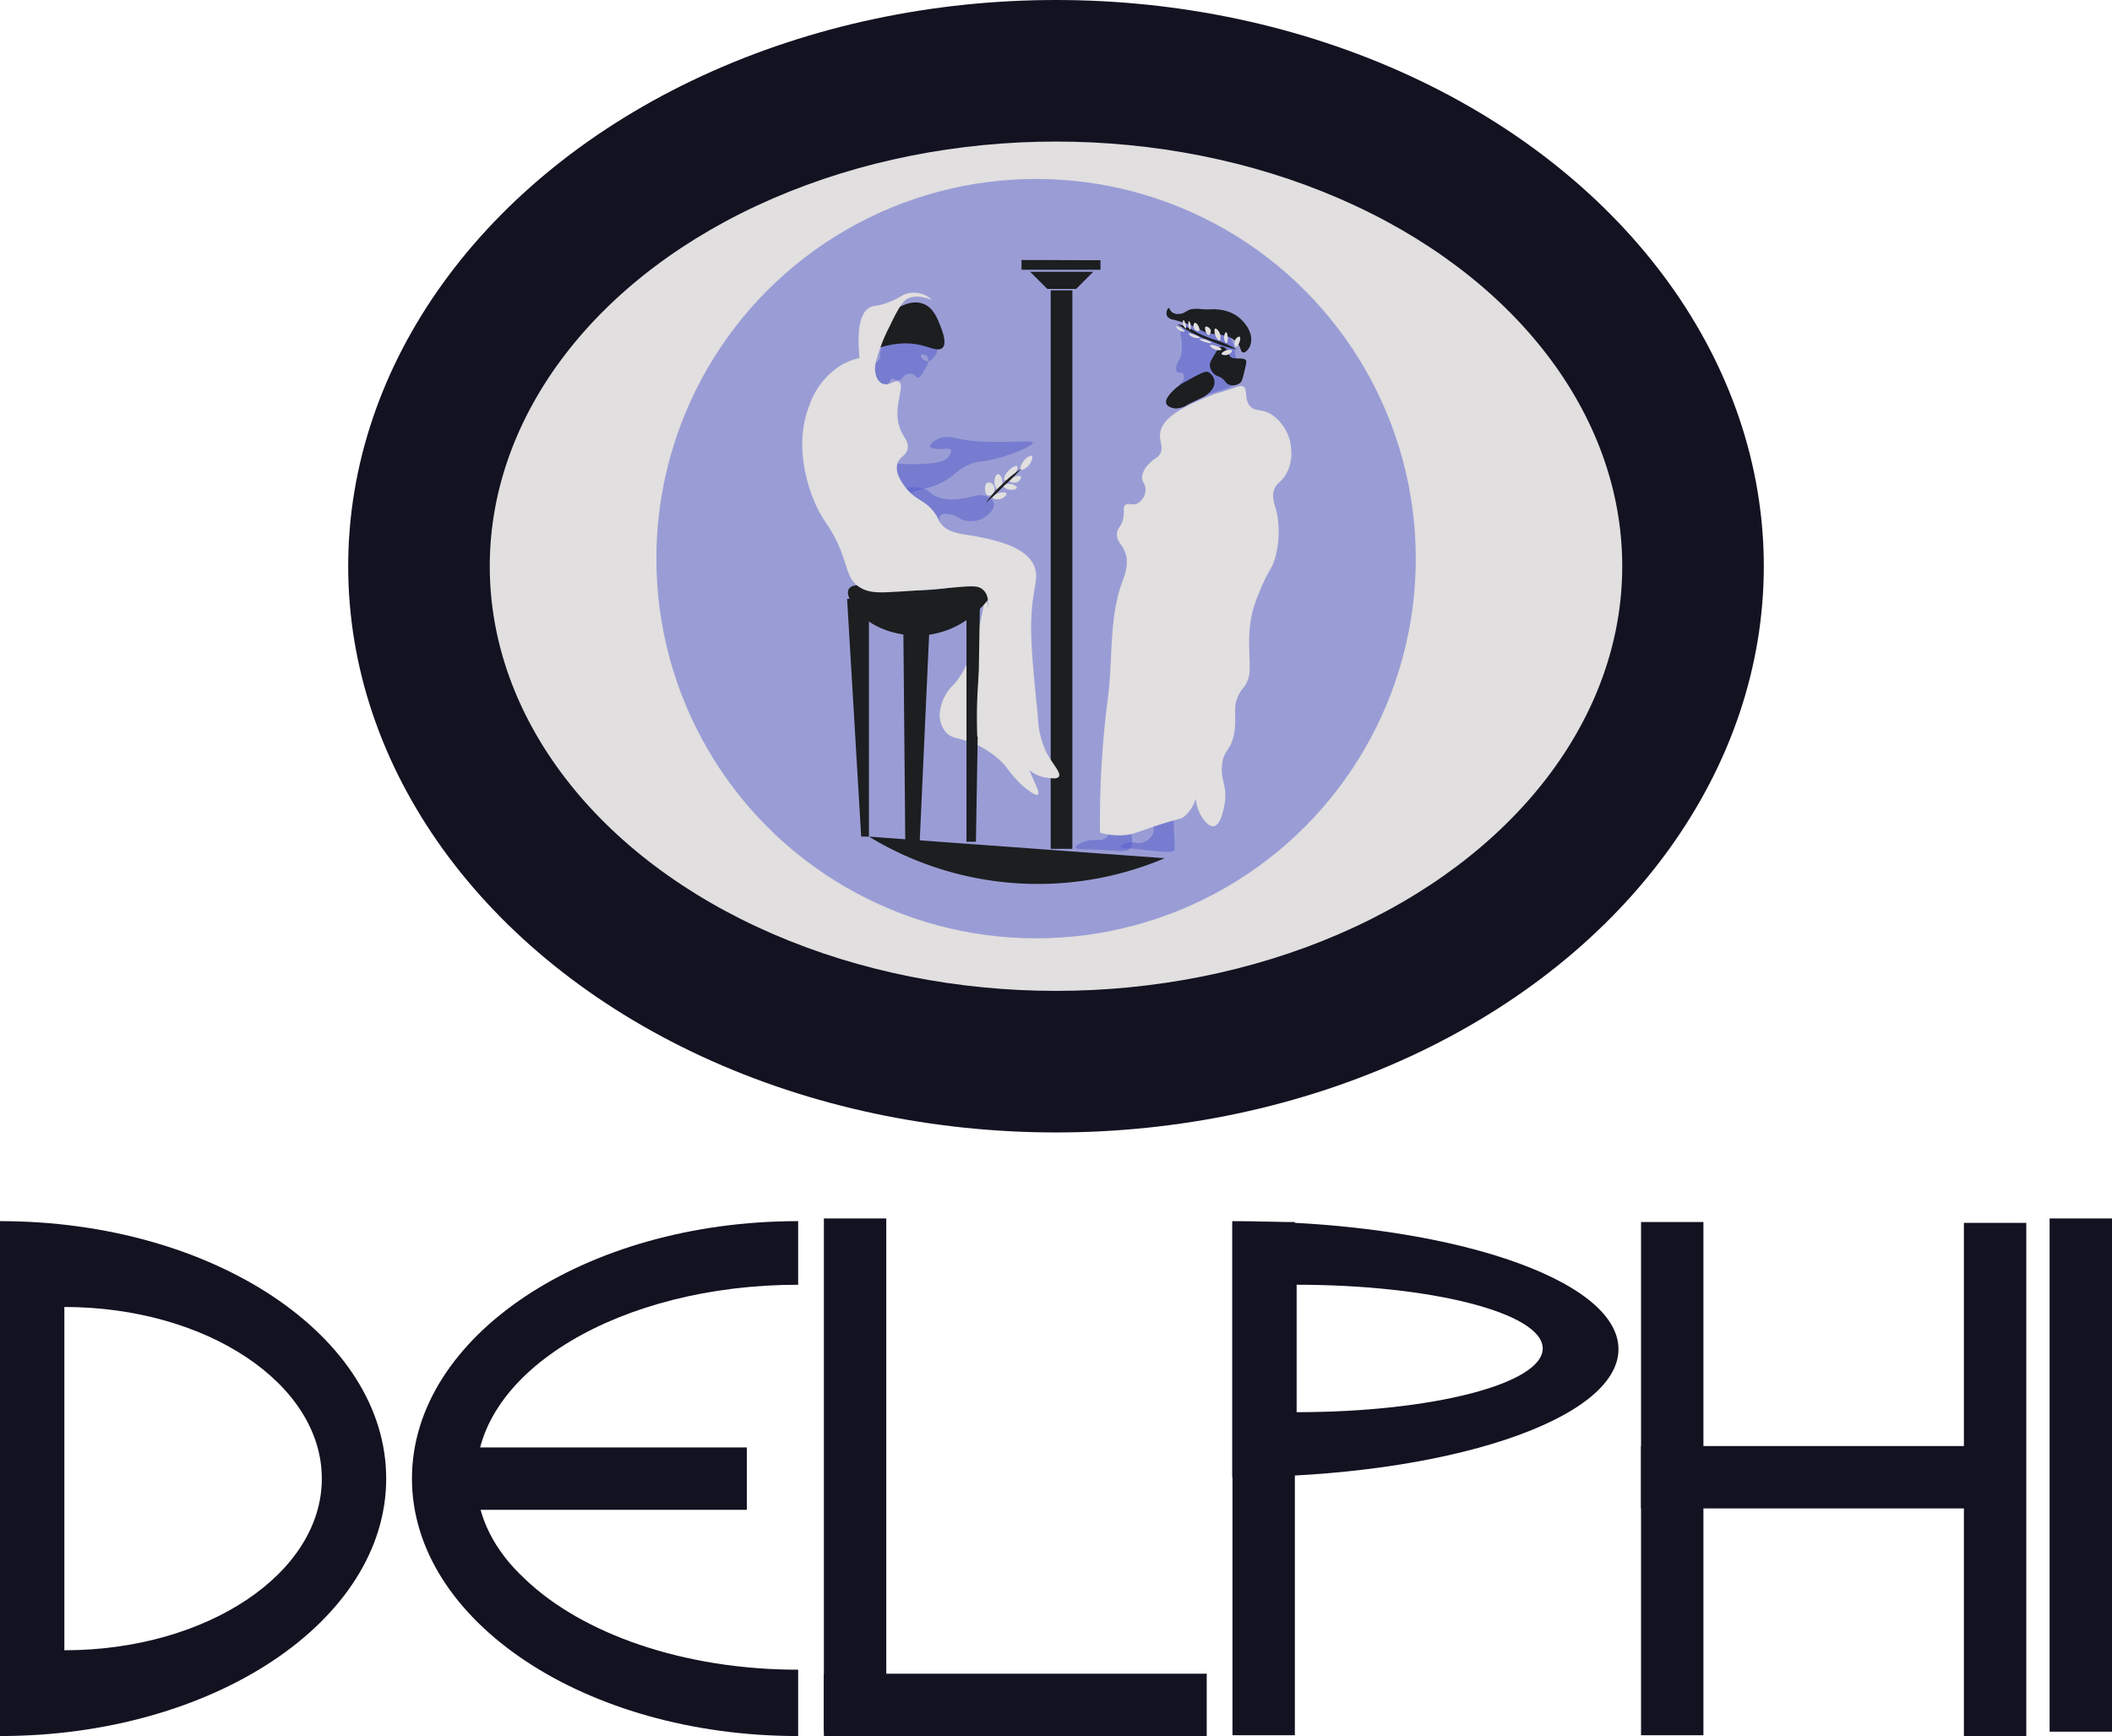 <svg id="Main" xmlns="http://www.w3.org/2000/svg" viewBox="0 0 276.926 227.645"><defs><style>.cls-1{fill:#121221;}.cls-2{fill:#e1dfdf;}.cls-3{fill:#555ccc;opacity:0.5;}.cls-4{fill:#1c1e20;}</style></defs><title>delphi</title><path class="cls-1" d="M523.112,546.3v33.576c27.966,0,50.639-7.515,50.639-16.788S551.078,546.3,523.112,546.3Zm8.44,25.045V554.64c17.818,0,32.267,3.74,32.267,8.355S549.37,571.35,531.552,571.35Z" transform="translate(-361.537 -386.178)"/><path class="cls-1" d="M361.537,546.3v67.517c27.966,0,50.638-15.114,50.638-33.759S389.5,546.3,361.537,546.3Zm8.439,56.265V557.556c18.645,0,33.759,10.077,33.759,22.507S388.621,602.57,369.976,602.57Z" transform="translate(-361.537 -386.178)"/><path class="cls-1" d="M423.991,579.881c0-13.939,18.894-25.241,42.2-25.241V546.3c-27.966,0-50.638,15.113-50.638,33.758s22.672,33.759,50.638,33.759v-8.7c-15.11,0-28.367-4.75-35.821-11.894l-.041-.04c-3.95-3.653-6.289-8.136-6.333-12.98,0-.048,0-.1,0-.146Z" transform="translate(-361.537 -386.178)"/><rect class="cls-1" x="57.961" y="189.796" width="39.965" height="8.18"/><rect class="cls-1" x="108.028" y="219.465" width="50.197" height="8.18"/><rect class="cls-1" x="215.174" y="189.613" width="50.197" height="8.18"/><rect class="cls-1" x="493.579" y="575.973" width="67.297" height="8.18" transform="translate(745.755 -333.342) rotate(90)"/><rect class="cls-1" x="440.007" y="575.506" width="67.297" height="8.18" transform="translate(691.714 -280.237) rotate(90)"/><rect class="cls-1" x="600.725" y="575.506" width="67.297" height="8.18" transform="translate(852.432 -440.955) rotate(90)"/><rect class="cls-1" x="547.152" y="575.973" width="67.297" height="8.18" transform="translate(799.327 -386.915) rotate(90)"/><rect class="cls-1" x="589.485" y="576.084" width="67.297" height="8.18" transform="translate(841.771 -429.137) rotate(90)"/><ellipse class="cls-1" cx="138.463" cy="74.246" rx="92.807" ry="74.246"/><ellipse class="cls-2" cx="138.463" cy="74.246" rx="74.246" ry="55.684"/><circle class="cls-3" cx="135.85" cy="73.252" r="49.788"/><rect class="cls-4" x="137.769" y="38.07" width="2.842" height="73.235"/><path class="cls-4" d="M495.479,420.269v1.281h10.353V420.3Z" transform="translate(-361.537 -386.178)"/><path class="cls-4" d="M496.605,421.813l2.251,2.251h3.782l2.25-2.251Z" transform="translate(-361.537 -386.178)"/><path class="cls-2" d="M490.784,463.945c-1.1,7.257-2.781,10.464-4.212,12.019a5.91,5.91,0,0,0-1.827,3.883,3.65,3.65,0,0,0,.73,2.238c.824,1.024,1.745.763,3.655,1.553a11.5,11.5,0,0,1,4.156,2.878,19.028,19.028,0,0,0,2.284,2.649c.188.163,1.712,1.475,2.055,1.188.193-.161-.061-.757-.228-1.142-1.265-2.914-1.9-4.371-2.055-4.614-.853-1.305-1.433-4.07-2.558-9.546C492.179,472.109,491.468,468.357,490.784,463.945Z" transform="translate(-361.537 -386.178)"/><path class="cls-3" d="M492.069,446.335c-2.172.552-2.135.209-3.32.7-1.9.789-2.13,1.786-4.355,2.71a17.665,17.665,0,0,1-2.011.61c-.546.147-1.047.285-1.512.409a5.865,5.865,0,0,1-.512-.563c-.361-.451-1.567-1.96-1.15-3.256a22.125,22.125,0,0,0,3.845.029c1.322-.108,2.488-.256,2.985-1.064.023-.039.324-.538.145-.778-.2-.264-.8.031-1.911-.106-.4-.05-.734-.1-.792-.274-.089-.285.557-.76.945-.974,1.18-.652,2.206-.108,4.36.19a40.08,40.08,0,0,0,4.98.137c2.386,0,3.146-.124,3.2.09C497.062,444.6,494.529,445.71,492.069,446.335Z" transform="translate(-361.537 -386.178)"/><path class="cls-3" d="M490.2,454.245a3.411,3.411,0,0,1-2.238.161c-.786-.235-.968-.658-1.895-.8-.367-.058-.923-.143-1.211.158a.923.923,0,0,0-.119.842c-.182-.277-.1-.288-.406-.794-1.088-1.787-2.267-1.9-3.463-3.048a5.865,5.865,0,0,1-.512-.563.226.226,0,0,1-.016-.021,4.171,4.171,0,0,1,2.254.045c.953.293.839.689,1.737,1.074,1.67.718,3.972.169,5.069-.092a2.438,2.438,0,0,1,1.439.024c.113.039.85.311,1,.889C492.061,452.92,491.053,453.862,490.2,454.245Z" transform="translate(-361.537 -386.178)"/><path class="cls-2" d="M490.991,451.093c-.235-.136-.264-.438-.286-.673-.017-.182-.07-.747.263-.925a.636.636,0,0,1,.64.091,1,1,0,0,1,.045,1.439A.628.628,0,0,1,490.991,451.093Z" transform="translate(-361.537 -386.178)"/><path class="cls-2" d="M491.7,451.436c-.049-.2.427-.513.845-.628.363-.1.889-.109.959.08s-.311.545-.708.685C492.335,451.735,491.748,451.639,491.7,451.436Z" transform="translate(-361.537 -386.178)"/><path class="cls-2" d="M492.418,450.4c-.249-.007-.459-.518-.491-.914-.041-.509.19-1.125.468-1.142.253-.015.526.463.571.88C493.027,449.779,492.7,450.405,492.418,450.4Z" transform="translate(-361.537 -386.178)"/><path class="cls-2" d="M493.092,449.883c.027-.183.477-.286.822-.263.473.032.987.316.959.514s-.672.365-1.187.206C493.42,450.258,493.067,450.054,493.092,449.883Z" transform="translate(-361.537 -386.178)"/><path class="cls-2" d="M493.229,449.129c-.182-.175.188-.949.731-1.416.286-.246.788-.55.948-.411s-.074.773-.434,1.188C494.069,448.955,493.4,449.293,493.229,449.129Z" transform="translate(-361.537 -386.178)"/><path class="cls-2" d="M493.857,449.2c-.035-.2.515-.465.891-.56.177-.045.526-.133.628.012s-.076.5-.331.673C494.608,449.618,493.9,449.415,493.857,449.2Z" transform="translate(-361.537 -386.178)"/><path class="cls-2" d="M495.376,447.759c-.168-.14.071-.75.377-1.142.333-.427.9-.789,1.073-.651.158.122,0,.616-.183.925C496.291,447.5,495.565,447.916,495.376,447.759Z" transform="translate(-361.537 -386.178)"/><path class="cls-4" d="M490.82,452.087a14.283,14.283,0,0,1,2.192-2.467,13.909,13.909,0,0,1,2.432-1.975,26.214,26.214,0,0,1-2.2,2.169A31.023,31.023,0,0,1,490.82,452.087Z" transform="translate(-361.537 -386.178)"/><path class="cls-3" d="M484.41,432.266c.071-.337.018-.665-.488-1.727-.685-1.441-1.028-2.161-1.461-2.4-1.1-.6-2.542.179-2.969.411a5.415,5.415,0,0,0-2.574,4.4c0,.064,0,.127,0,.127a3.341,3.341,0,0,0,.422,1.457,3.631,3.631,0,0,0,1.191,1.23,1.209,1.209,0,0,0,1.076.216c.3-.14.267-.457.718-.67a1.175,1.175,0,0,1,.837-.09c.419.135.446.493.715.5.089,0,.289-.029.776-.836a8.821,8.821,0,0,0,.639-1.291A2.163,2.163,0,0,0,484.41,432.266Zm-1.934.945c-.124-.145-.246-.38-.167-.488.093-.127.483-.082.716.124.266.235.211.583.272.749C483.122,433.475,482.755,433.536,482.476,433.211Z" transform="translate(-361.537 -386.178)"/><path class="cls-4" d="M482.583,431.506c1.055.285,2.032.755,2.527.289.62-.584,0-2.181-.251-2.832-.411-1.06-.93-2.4-2.193-2.923-1.55-.646-3.2.357-4.156.936-2.2,1.336-4.151,3.9-3.563,4.8C475.6,432.756,478.462,430.391,482.583,431.506Z" transform="translate(-361.537 -386.178)"/><path class="cls-3" d="M478.536,435.766a3.127,3.127,0,0,0-.278.345,3.353,3.353,0,0,0-.248.415,1.177,1.177,0,0,1-.847-.072,1.59,1.59,0,0,1-.686-.823,3.074,3.074,0,0,1-.1-1.937.944.944,0,0,0,.148-.1,1.213,1.213,0,0,0,.4-.52,3.341,3.341,0,0,0,.422,1.457A3.631,3.631,0,0,0,478.536,435.766Z" transform="translate(-361.537 -386.178)"/><path class="cls-4" d="M472.823,463.449c.656-1.244,3.963.05,8.618.122,6.33.1,9.815-2.147,10.475-.975.578,1.028-1.739,3.395-3.045,4.446a11.472,11.472,0,0,1-6.669,2.467c-3.2.106-7.1-1.132-8.831-4.02C473,464.872,472.507,464.049,472.823,463.449Z" transform="translate(-361.537 -386.178)"/><polygon class="cls-4" points="120.564 110.981 118.706 110.981 118.442 81.991 121.883 81.991 120.564 110.981"/><polygon class="cls-4" points="127.963 110.372 126.725 110.372 126.725 79.068 128.491 79.068 127.963 110.372"/><polygon class="cls-4" points="113.935 109.702 112.92 109.702 111.073 78.52 113.935 78.52 113.935 109.702"/><path class="cls-2" d="M530.1,448.468c-.594.95-1.116.989-1.462,1.826-.446,1.087.061,1.918.367,3.381a13.015,13.015,0,0,1-.275,5.663c-.469,1.615-.894,1.52-2.1,4.568a17.737,17.737,0,0,0-.913,2.65,19.023,19.023,0,0,0-.367,4.933c.021,2.177.206,2.866-.275,4.019-.38.918-.636.818-1.1,1.736-.926,1.856-.174,2.864-.639,5.207-.456,2.3-1.306,1.953-1.554,3.927-.259,2.08.657,2.661.367,4.933-.032.243-.412,3.045-1.462,3.2-.916.132-2.209-1.765-2.37-3.6a4.92,4.92,0,0,1-1.375,2.228c-.367.316-.547.348-1.539.631-.478.137-1.148.332-2.116.646l-.547.18c-1.515.5-2.211.794-2.868.952a5.706,5.706,0,0,1-.972.148,8.857,8.857,0,0,1-2-.084,9.049,9.049,0,0,1-1.13-.251,125.1,125.1,0,0,1,1.035-17.661c.667-5.017.124-10.308,1.829-15.075.316-.886,1.066-2.607.364-4.2-.4-.913-1.085-1.346-1.006-2.286.069-.8.6-.876.824-2.008.192-.963-.082-1.428.274-1.736.4-.343.874.118,1.552-.183a2.128,2.128,0,0,0,1.1-1.826c.021-.823-.515-.958-.459-1.736a2.992,2.992,0,0,1,1.005-1.737c.663-.71.955-.644,1.28-1.1.628-.876-.042-1.729.09-2.832.282-2.328,3.887-3.808,6.854-5.025.823-.337.506-.118,2.557-.823.892-.306,1.177-.425,1.462-.272.66.351.14,1.536.821,2.465.625.85,1.48.43,2.742,1.1a5.865,5.865,0,0,1,2.739,4.658A5.6,5.6,0,0,1,530.1,448.468Z" transform="translate(-361.537 -386.178)"/><path class="cls-3" d="M509.767,497.381c-.428.554-1.28.4-3.143.28-2.819-.18-4.028-.032-4.08-.351-.048-.285.894-.663,1.042-.724,1.462-.583,2.19.058,2.945-.525a1.271,1.271,0,0,0,.37-.448,8.857,8.857,0,0,0,2,.084,5.706,5.706,0,0,0,.972-.148,4.719,4.719,0,0,1,.081.512A1.827,1.827,0,0,1,509.767,497.381Z" transform="translate(-361.537 -386.178)"/><path class="cls-3" d="M515.425,497.737c-.132.137-.348.264-3.412-.061-1.581-.169-1.267-.174-1.856-.213-.984-.066-1.6-.032-1.646-.214-.032-.143.319-.351.548-.457.911-.414,1.447.108,2.315-.15a2.111,2.111,0,0,0,1.37-1.248,1.3,1.3,0,0,0,0-.8l.547-.18c.968-.314,1.638-.509,2.116-.646.029.311.042.789.077,1.559C515.573,497.312,515.639,497.51,515.425,497.737Z" transform="translate(-361.537 -386.178)"/><path class="cls-3" d="M516.353,429.671c-.125.485.183.729.137,2.055a3.718,3.718,0,0,1-.16,1.257c-.213.557-.53.787-.571,1.393-.012.188-.027.454.137.593.205.175.491-.017.708.16s.168.584.16.64c-.062.453-.4.56-.639.959a1.646,1.646,0,0,0,.091,1.9c.285.241.678.168,1.462.022a14.593,14.593,0,0,0,2.215-.708c.72-.252,1.08-.378,1.256-.433a10.933,10.933,0,0,0,1.873-.663,2.206,2.206,0,0,0,.776-.5c.389-.506.228-1.188,0-2.284-.543-2.622-.359-2.3-.525-2.718-.294-.745-1.057-2.676-2.9-3.174C518.687,427.708,516.631,428.594,516.353,429.671Z" transform="translate(-361.537 -386.178)"/><path class="cls-4" d="M520.784,436.408a1.549,1.549,0,0,0-.823-1.439c-.257-.109-.574-.118-2.763,1.142a6.8,6.8,0,0,0-2.238,1.713c-.3.388-.647.838-.5,1.256.2.58,1.184.659,1.234.663a3.02,3.02,0,0,0,1.6-.526c1.98-.971,2.279-1.022,2.787-1.553A1.961,1.961,0,0,0,520.784,436.408Z" transform="translate(-361.537 -386.178)"/><path class="cls-4" d="M520.784,432.686c-.446.734-.669,1.1-.594,1.575a1.76,1.76,0,0,0,.639,1.028c.342.278.484.178.914.48.516.362.455.608.822.8a1.542,1.542,0,0,0,1.6-.2c.231-.2.355-.7.593-1.713.246-1.037.211-1.136.16-1.211-.372-.546-1.729.041-2.146-.593-.123-.186-.041-.289-.229-.594-.053-.086-.377-.613-.776-.617C521.424,431.631,521.193,432.012,520.784,432.686Z" transform="translate(-361.537 -386.178)"/><path class="cls-4" d="M515.211,427.121a1.382,1.382,0,0,0,1,.213c.706-.063.816-.423,1.522-.609a4.755,4.755,0,0,1,1.432,0c1.487.058,1.356-.039,1.979.03a5.3,5.3,0,0,1,2.345.7,4.893,4.893,0,0,1,1.37,1.279,3.454,3.454,0,0,1,.609,1.157,2.364,2.364,0,0,1-.091,1.8c-.151.272-.521.767-.853.7s-.264-.634-.7-1.218a3.3,3.3,0,0,0-1.919-1.036c-1.01-.286-1.17-.045-2.131-.335-.824-.248-.641-.4-1.706-.822a22.163,22.163,0,0,0-2.649-.883,1.176,1.176,0,0,1-.822-.426c-.247-.417,0-1.085.183-1.1C514.911,426.564,514.915,426.881,515.211,427.121Z" transform="translate(-361.537 -386.178)"/><path class="cls-4" d="M515.942,428.7a20.208,20.208,0,0,0,4.37,2.193,17.893,17.893,0,0,0,3.425,1.111,15.463,15.463,0,0,0-2.375-1.1,20.11,20.11,0,0,1-2.786-1.066,9.74,9.74,0,0,0-1.492-.792A3.9,3.9,0,0,0,515.942,428.7Z" transform="translate(-361.537 -386.178)"/><path class="cls-2" d="M523.555,431.658c-.179-.054-.26-.713.053-1.089.126-.152.355-.3.472-.236.146.084.07.479-.015.708C523.957,431.333,523.7,431.7,523.555,431.658Z" transform="translate(-361.537 -386.178)"/><path class="cls-2" d="M523.083,432.153c-.065-.167-.634-.159-1.036.076-.033.019-.373.219-.335.365s.468.216.807.1C522.835,432.584,523.138,432.3,523.083,432.153Z" transform="translate(-361.537 -386.178)"/><path class="cls-2" d="M521.7,432.016c-.037.122-.513.127-.891-.023-.349-.139-.666-.432-.616-.541s.549,0,.594.016C521.244,431.584,521.739,431.879,521.7,432.016Z" transform="translate(-361.537 -386.178)"/><path class="cls-2" d="M522.344,431.171c-.118.013-.3-.343-.312-.685-.016-.365.149-.761.274-.754s.229.478.213.845C522.511,430.767,522.464,431.157,522.344,431.171Z" transform="translate(-361.537 -386.178)"/><path class="cls-2" d="M521.446,430.828c-.148.048-.417-.336-.541-.647-.145-.365-.181-.857-.03-.921.132-.056.392.221.525.464C521.645,430.171,521.612,430.775,521.446,430.828Z" transform="translate(-361.537 -386.178)"/><path class="cls-2" d="M520.38,431.155c-.03.082-.536-.031-.83-.121-.338-.105-.767-.294-.746-.373s.347-.044.579,0C519.926,430.763,520.411,431.07,520.38,431.155Z" transform="translate(-361.537 -386.178)"/><path class="cls-2" d="M520.015,430.12c-.195.018-.377-.376-.434-.639-.025-.117-.083-.381.03-.457.148-.1.6.117.678.472C520.351,429.771,520.185,430.1,520.015,430.12Z" transform="translate(-361.537 -386.178)"/><path class="cls-2" d="M518.762,429.568c-.133.11-.543-.049-.685-.354-.128-.277-.028-.662.137-.708s.415.288.514.537C518.751,429.1,518.894,429.461,518.762,429.568Z" transform="translate(-361.537 -386.178)"/><path class="cls-2" d="M518.854,430.447c-.027.108-.658.132-1.131-.171-.166-.106-.365-.286-.331-.354.053-.105.65.1.708.126S518.884,430.327,518.854,430.447Z" transform="translate(-361.537 -386.178)"/><path class="cls-2" d="M517.552,429.443a1.549,1.549,0,0,1-.183-.526c-.039-.259-.021-.6.057-.616s.263.331.252.685A1.059,1.059,0,0,1,517.552,429.443Z" transform="translate(-361.537 -386.178)"/><path class="cls-2" d="M517.015,429.226c-.073.029-.265-.2-.342-.457-.084-.278-.037-.6.045-.617s.219.328.274.548C517.031,428.853,517.1,429.194,517.015,429.226Z" transform="translate(-361.537 -386.178)"/><path class="cls-2" d="M516.867,429.625c-.042.091-.539.017-.879-.274-.139-.118-.293-.307-.252-.365s.386.078.56.171C516.534,429.284,516.907,429.538,516.867,429.625Z" transform="translate(-361.537 -386.178)"/><path class="cls-4" d="M475.472,495.88l38.78,2.832a42.653,42.653,0,0,1-38.78-2.832Z" transform="translate(-361.537 -386.178)"/><path class="cls-2" d="M500.366,488.023c-.216.311-.842.226-1.507.137a4.507,4.507,0,0,1-2.467-1.1c-1.022-.948-.824-1.821-1.415-2.695-.578-.858-1.913-1.721-5.3-1.6a65.117,65.117,0,0,1,.137-7.4c.581-7.709,2.164-10.4.639-11.831-1.014-.951-2.23-.246-12.058.274-1.652.087-3.228.15-4.476-.868-1.222-.993-1.23-2.283-2.193-4.7-1.022-2.563-1.858-3.249-2.832-5.073-.441-.823-3.7-7.389-1.28-13.7a10.163,10.163,0,0,1,4.112-5.344,8.694,8.694,0,0,1,2.512-1c-.446-4.579.4-6.113,1.325-6.622.538-.3.839-.1,2.238-.594,1.813-.638,2.024-1.219,3.151-1.325a3.549,3.549,0,0,1,2.742.869c-.04.118-1.494-.716-2.879-.23-.671.235-1.2.736-2.65,3.792a21.9,21.9,0,0,0-1.792,4.685,3.074,3.074,0,0,0,.1,1.937,1.59,1.59,0,0,0,.686.823,1.177,1.177,0,0,0,.847.072c.536-.138,1.022-.5,1.391-.3.953.512-1.037,3.584.275,6.442.432.947,1.063,1.5.865,2.375-.2.9-1.024,1-1.325,1.871a.183.183,0,0,0-.007.032c-.412,1.277.754,2.763,1.134,3.235a.226.226,0,0,0,.016.021,5.865,5.865,0,0,0,.512.563c1.2,1.145,2.375,1.261,3.463,3.048.308.506.224.517.406.794l.05.074c1.172,1.66,3.26,1.43,6.075,2.1,1.84.438,5.141,1.222,6.213,3.47.546,1.146.28,2.188.045,3.563-.731,4.273-.3,8.282.5,16.307a12.061,12.061,0,0,0,1.006,4.476C499.493,486.36,500.736,487.487,500.366,488.023Z" transform="translate(-361.537 -386.178)"/></svg>